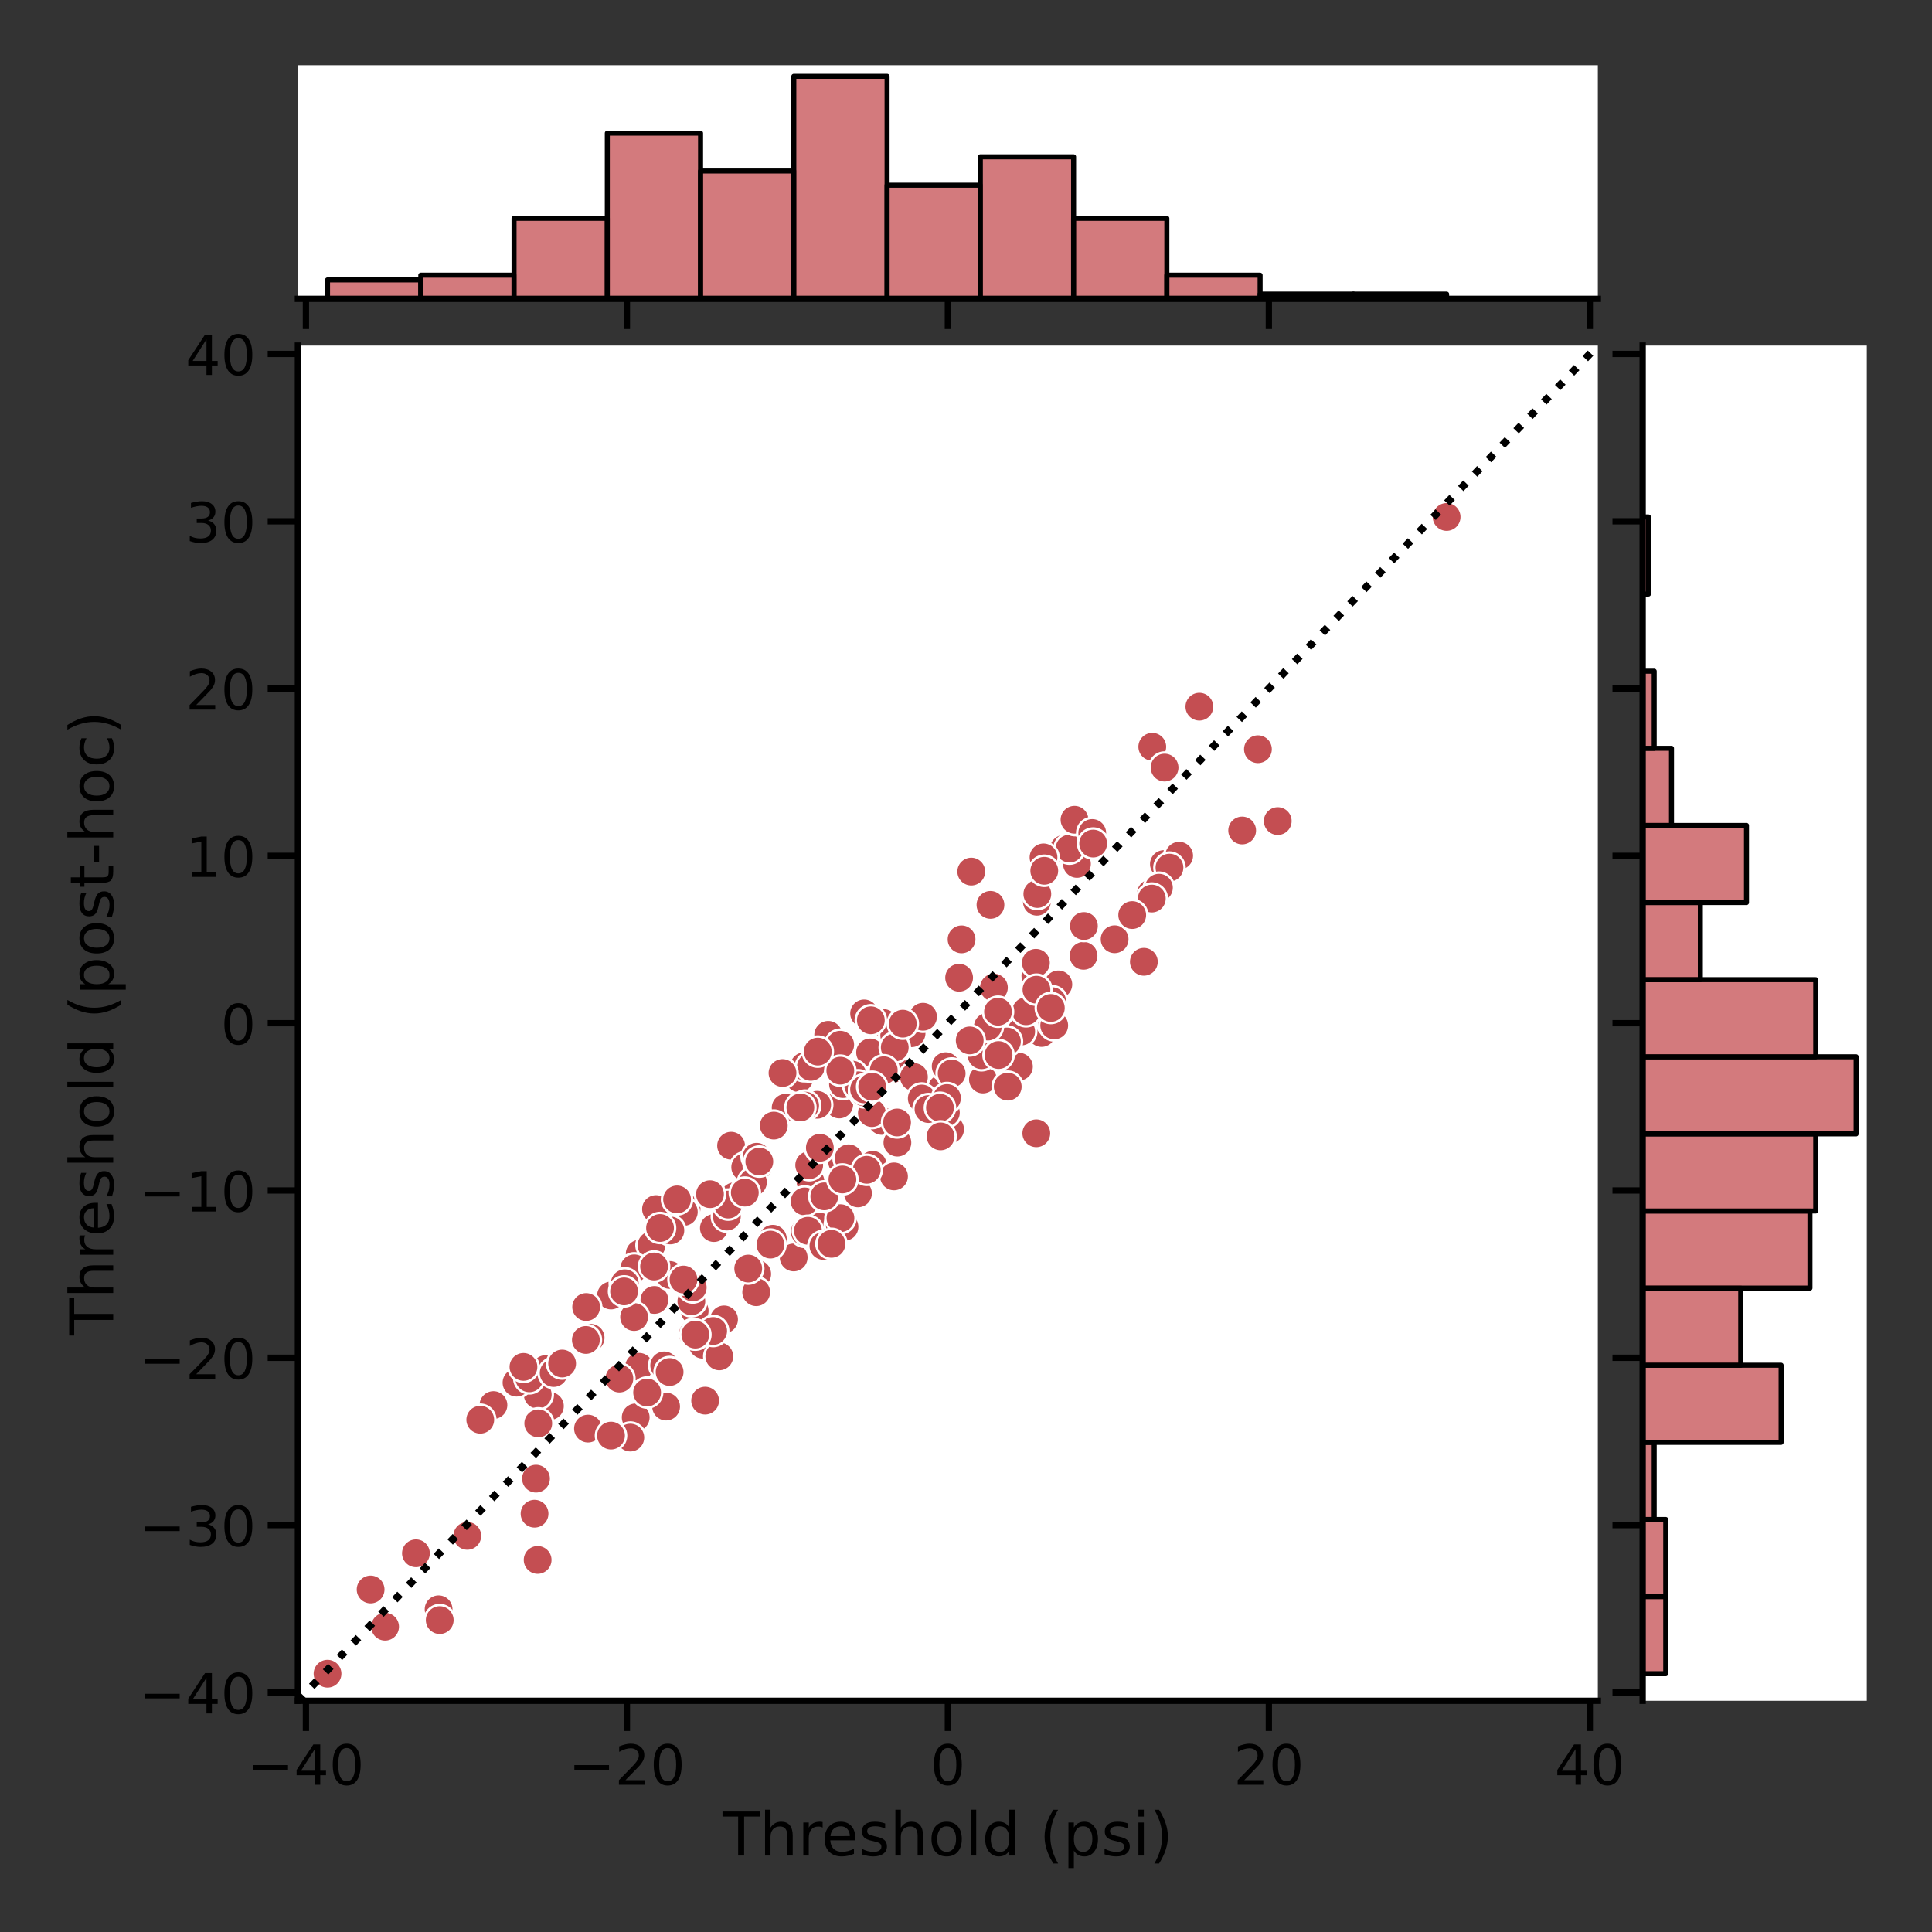 <?xml version="1.0" encoding="utf-8" standalone="no"?>
<!DOCTYPE svg PUBLIC "-//W3C//DTD SVG 1.1//EN"
  "http://www.w3.org/Graphics/SVG/1.1/DTD/svg11.dtd">
<!-- Created with matplotlib (https://matplotlib.org/) -->
<svg height="576pt" version="1.1" viewBox="0 0 576 576" width="576pt" xmlns="http://www.w3.org/2000/svg" xmlns:xlink="http://www.w3.org/1999/xlink">
 <rect x="0" y="0" width="576" height="576" fill="#333333" stroke="none"/>
 <defs>
  <style type="text/css">*{stroke-linecap:butt;stroke-linejoin:round;}</style>
 </defs>
 <g id="figure_1">
  <g id="patch_1">
   <path d="M 0 576 
L 576 576 
L 576 0 
L 0 0 
z
" style="fill:none;"/>
  </g>
  <g id="axes_1">
   <g id="patch_2">
    <path d="M 88.815 507.06 
L 476.375 507.06 
L 476.375 103.032 
L 88.815 103.032 
z
" style="fill:#ffffff;"/>
   </g>
   <g id="PathCollection_1">
    <defs>
     <path d="M 0 4.5 
C 1.193 4.5 2.338 4.026 3.182 3.182 
C 4.026 2.338 4.5 1.193 4.5 0 
C 4.5 -1.193 4.026 -2.338 3.182 -3.182 
C 2.338 -4.026 1.193 -4.5 0 -4.5 
C -1.193 -4.5 -2.338 -4.026 -3.182 -3.182 
C -4.026 -2.338 -4.5 -1.193 -4.5 0 
C -4.5 1.193 -4.026 2.338 -3.182 3.182 
C -2.338 4.026 -1.193 4.5 0 4.5 
z
" id="m4fded072e5" style="stroke:#ffffff;stroke-width:0.72;"/>
    </defs>
    <g clip-path="url(#pbcf26d6800)">
     <use style="fill:#c44e52;stroke:#ffffff;stroke-width:0.72;" x="317.192" xlink:href="#m4fded072e5" y="253.081"/>
     <use style="fill:#c44e52;stroke:#ffffff;stroke-width:0.72;" x="190.726" xlink:href="#m4fded072e5" y="373.756"/>
     <use style="fill:#c44e52;stroke:#ffffff;stroke-width:0.72;" x="293.05" xlink:href="#m4fded072e5" y="321.836"/>
     <use style="fill:#c44e52;stroke:#ffffff;stroke-width:0.72;" x="241.652" xlink:href="#m4fded072e5" y="352.312"/>
     <use style="fill:#c44e52;stroke:#ffffff;stroke-width:0.72;" x="321.078" xlink:href="#m4fded072e5" y="257.565"/>
     <use style="fill:#c44e52;stroke:#ffffff;stroke-width:0.72;" x="185.588" xlink:href="#m4fded072e5" y="411.066"/>
     <use style="fill:#c44e52;stroke:#ffffff;stroke-width:0.72;" x="250.209" xlink:href="#m4fded072e5" y="329.288"/>
     <use style="fill:#c44e52;stroke:#ffffff;stroke-width:0.72;" x="310.539" xlink:href="#m4fded072e5" y="307.969"/>
     <use style="fill:#c44e52;stroke:#ffffff;stroke-width:0.72;" x="195.579" xlink:href="#m4fded072e5" y="360.473"/>
     <use style="fill:#c44e52;stroke:#ffffff;stroke-width:0.72;" x="292.644" xlink:href="#m4fded072e5" y="314.598"/>
     <use style="fill:#c44e52;stroke:#ffffff;stroke-width:0.72;" x="344.356" xlink:href="#m4fded072e5" y="267.092"/>
     <use style="fill:#c44e52;stroke:#ffffff;stroke-width:0.72;" x="147.117" xlink:href="#m4fded072e5" y="418.907"/>
     <use style="fill:#c44e52;stroke:#ffffff;stroke-width:0.72;" x="163.95" xlink:href="#m4fded072e5" y="419.211"/>
     <use style="fill:#c44e52;stroke:#ffffff;stroke-width:0.72;" x="303.779" xlink:href="#m4fded072e5" y="318.015"/>
     <use style="fill:#c44e52;stroke:#ffffff;stroke-width:0.72;" x="308.682" xlink:href="#m4fded072e5" y="290.9"/>
     <use style="fill:#c44e52;stroke:#ffffff;stroke-width:0.72;" x="280.752" xlink:href="#m4fded072e5" y="324.559"/>
     <use style="fill:#c44e52;stroke:#ffffff;stroke-width:0.72;" x="209.524" xlink:href="#m4fded072e5" y="400.915"/>
     <use style="fill:#c44e52;stroke:#ffffff;stroke-width:0.72;" x="297.05" xlink:href="#m4fded072e5" y="310.628"/>
     <use style="fill:#c44e52;stroke:#ffffff;stroke-width:0.72;" x="130.765" xlink:href="#m4fded072e5" y="479.791"/>
     <use style="fill:#c44e52;stroke:#ffffff;stroke-width:0.72;" x="262.929" xlink:href="#m4fded072e5" y="334.186"/>
     <use style="fill:#c44e52;stroke:#ffffff;stroke-width:0.72;" x="190.523" xlink:href="#m4fded072e5" y="407.49"/>
     <use style="fill:#c44e52;stroke:#ffffff;stroke-width:0.72;" x="182.163" xlink:href="#m4fded072e5" y="386.236"/>
     <use style="fill:#c44e52;stroke:#ffffff;stroke-width:0.72;" x="263.381" xlink:href="#m4fded072e5" y="304.986"/>
     <use style="fill:#c44e52;stroke:#ffffff;stroke-width:0.72;" x="295.293" xlink:href="#m4fded072e5" y="269.776"/>
     <use style="fill:#c44e52;stroke:#ffffff;stroke-width:0.72;" x="266.604" xlink:href="#m4fded072e5" y="308.647"/>
     <use style="fill:#c44e52;stroke:#ffffff;stroke-width:0.72;" x="267.547" xlink:href="#m4fded072e5" y="340.665"/>
     <use style="fill:#c44e52;stroke:#ffffff;stroke-width:0.72;" x="230.412" xlink:href="#m4fded072e5" y="369.321"/>
     <use style="fill:#c44e52;stroke:#ffffff;stroke-width:0.72;" x="198.803" xlink:href="#m4fded072e5" y="379.896"/>
     <use style="fill:#c44e52;stroke:#ffffff;stroke-width:0.72;" x="357.578" xlink:href="#m4fded072e5" y="210.688"/>
     <use style="fill:#c44e52;stroke:#ffffff;stroke-width:0.72;" x="189.528" xlink:href="#m4fded072e5" y="422.578"/>
     <use style="fill:#c44e52;stroke:#ffffff;stroke-width:0.72;" x="244.521" xlink:href="#m4fded072e5" y="360.458"/>
     <use style="fill:#c44e52;stroke:#ffffff;stroke-width:0.72;" x="164.592" xlink:href="#m4fded072e5" y="409.894"/>
     <use style="fill:#c44e52;stroke:#ffffff;stroke-width:0.72;" x="243.821" xlink:href="#m4fded072e5" y="363.974"/>
     <use style="fill:#c44e52;stroke:#ffffff;stroke-width:0.72;" x="217.966" xlink:href="#m4fded072e5" y="341.573"/>
     <use style="fill:#c44e52;stroke:#ffffff;stroke-width:0.72;" x="114.811" xlink:href="#m4fded072e5" y="484.978"/>
     <use style="fill:#c44e52;stroke:#ffffff;stroke-width:0.72;" x="244.686" xlink:href="#m4fded072e5" y="316.498"/>
     <use style="fill:#c44e52;stroke:#ffffff;stroke-width:0.72;" x="198.024" xlink:href="#m4fded072e5" y="407.076"/>
     <use style="fill:#c44e52;stroke:#ffffff;stroke-width:0.72;" x="260.183" xlink:href="#m4fded072e5" y="347.284"/>
     <use style="fill:#c44e52;stroke:#ffffff;stroke-width:0.72;" x="299.511" xlink:href="#m4fded072e5" y="306.677"/>
     <use style="fill:#c44e52;stroke:#ffffff;stroke-width:0.72;" x="139.323" xlink:href="#m4fded072e5" y="457.898"/>
     <use style="fill:#c44e52;stroke:#ffffff;stroke-width:0.72;" x="195.107" xlink:href="#m4fded072e5" y="387.567"/>
     <use style="fill:#c44e52;stroke:#ffffff;stroke-width:0.72;" x="238.273" xlink:href="#m4fded072e5" y="321.462"/>
     <use style="fill:#c44e52;stroke:#ffffff;stroke-width:0.72;" x="162.681" xlink:href="#m4fded072e5" y="408.173"/>
     <use style="fill:#c44e52;stroke:#ffffff;stroke-width:0.72;" x="318.859" xlink:href="#m4fded072e5" y="252.996"/>
     <use style="fill:#c44e52;stroke:#ffffff;stroke-width:0.72;" x="251.33" xlink:href="#m4fded072e5" y="323.207"/>
     <use style="fill:#c44e52;stroke:#ffffff;stroke-width:0.72;" x="218.947" xlink:href="#m4fded072e5" y="356.662"/>
     <use style="fill:#c44e52;stroke:#ffffff;stroke-width:0.72;" x="313.575" xlink:href="#m4fded072e5" y="304.772"/>
     <use style="fill:#c44e52;stroke:#ffffff;stroke-width:0.72;" x="304.451" xlink:href="#m4fded072e5" y="307.53"/>
     <use style="fill:#c44e52;stroke:#ffffff;stroke-width:0.72;" x="332.308" xlink:href="#m4fded072e5" y="280.031"/>
     <use style="fill:#c44e52;stroke:#ffffff;stroke-width:0.72;" x="248.57" xlink:href="#m4fded072e5" y="369.421"/>
     <use style="fill:#c44e52;stroke:#ffffff;stroke-width:0.72;" x="198.591" xlink:href="#m4fded072e5" y="419.351"/>
     <use style="fill:#c44e52;stroke:#ffffff;stroke-width:0.72;" x="234.237" xlink:href="#m4fded072e5" y="330.255"/>
     <use style="fill:#c44e52;stroke:#ffffff;stroke-width:0.72;" x="159.372" xlink:href="#m4fded072e5" y="451.289"/>
     <use style="fill:#c44e52;stroke:#ffffff;stroke-width:0.72;" x="203.623" xlink:href="#m4fded072e5" y="359.191"/>
     <use style="fill:#c44e52;stroke:#ffffff;stroke-width:0.72;" x="204.704" xlink:href="#m4fded072e5" y="360.318"/>
     <use style="fill:#c44e52;stroke:#ffffff;stroke-width:0.72;" x="266.559" xlink:href="#m4fded072e5" y="318.563"/>
     <use style="fill:#c44e52;stroke:#ffffff;stroke-width:0.72;" x="187.924" xlink:href="#m4fded072e5" y="428.599"/>
     <use style="fill:#c44e52;stroke:#ffffff;stroke-width:0.72;" x="251.085" xlink:href="#m4fded072e5" y="346.397"/>
     <use style="fill:#c44e52;stroke:#ffffff;stroke-width:0.72;" x="194.25" xlink:href="#m4fded072e5" y="371.252"/>
     <use style="fill:#c44e52;stroke:#ffffff;stroke-width:0.72;" x="243.633" xlink:href="#m4fded072e5" y="329.377"/>
     <use style="fill:#c44e52;stroke:#ffffff;stroke-width:0.72;" x="314.3" xlink:href="#m4fded072e5" y="305.709"/>
     <use style="fill:#c44e52;stroke:#ffffff;stroke-width:0.72;" x="253.008" xlink:href="#m4fded072e5" y="345.329"/>
     <use style="fill:#c44e52;stroke:#ffffff;stroke-width:0.72;" x="189.1" xlink:href="#m4fded072e5" y="378.14"/>
     <use style="fill:#c44e52;stroke:#ffffff;stroke-width:0.72;" x="343.162" xlink:href="#m4fded072e5" y="266.324"/>
     <use style="fill:#c44e52;stroke:#ffffff;stroke-width:0.72;" x="131.099" xlink:href="#m4fded072e5" y="483.013"/>
     <use style="fill:#c44e52;stroke:#ffffff;stroke-width:0.72;" x="159.8" xlink:href="#m4fded072e5" y="440.839"/>
     <use style="fill:#c44e52;stroke:#ffffff;stroke-width:0.72;" x="240.044" xlink:href="#m4fded072e5" y="329.622"/>
     <use style="fill:#c44e52;stroke:#ffffff;stroke-width:0.72;" x="214.455" xlink:href="#m4fded072e5" y="404.387"/>
     <use style="fill:#c44e52;stroke:#ffffff;stroke-width:0.72;" x="244.36" xlink:href="#m4fded072e5" y="365.72"/>
     <use style="fill:#c44e52;stroke:#ffffff;stroke-width:0.72;" x="255.798" xlink:href="#m4fded072e5" y="355.794"/>
     <use style="fill:#c44e52;stroke:#ffffff;stroke-width:0.72;" x="207.118" xlink:href="#m4fded072e5" y="390.81"/>
     <use style="fill:#c44e52;stroke:#ffffff;stroke-width:0.72;" x="300.203" xlink:href="#m4fded072e5" y="310.503"/>
     <use style="fill:#c44e52;stroke:#ffffff;stroke-width:0.72;" x="343.536" xlink:href="#m4fded072e5" y="222.639"/>
     <use style="fill:#c44e52;stroke:#ffffff;stroke-width:0.72;" x="212.836" xlink:href="#m4fded072e5" y="366.139"/>
     <use style="fill:#c44e52;stroke:#ffffff;stroke-width:0.72;" x="259.408" xlink:href="#m4fded072e5" y="313.77"/>
     <use style="fill:#c44e52;stroke:#ffffff;stroke-width:0.72;" x="216.707" xlink:href="#m4fded072e5" y="362.707"/>
     <use style="fill:#c44e52;stroke:#ffffff;stroke-width:0.72;" x="271.774" xlink:href="#m4fded072e5" y="308.039"/>
     <use style="fill:#c44e52;stroke:#ffffff;stroke-width:0.72;" x="215.869" xlink:href="#m4fded072e5" y="393.364"/>
     <use style="fill:#c44e52;stroke:#ffffff;stroke-width:0.72;" x="254.145" xlink:href="#m4fded072e5" y="320.389"/>
     <use style="fill:#c44e52;stroke:#ffffff;stroke-width:0.72;" x="286.677" xlink:href="#m4fded072e5" y="280.061"/>
     <use style="fill:#c44e52;stroke:#ffffff;stroke-width:0.72;" x="294.522" xlink:href="#m4fded072e5" y="306.054"/>
     <use style="fill:#c44e52;stroke:#ffffff;stroke-width:0.72;" x="308.842" xlink:href="#m4fded072e5" y="287.054"/>
     <use style="fill:#c44e52;stroke:#ffffff;stroke-width:0.72;" x="222.176" xlink:href="#m4fded072e5" y="347.993"/>
     <use style="fill:#c44e52;stroke:#ffffff;stroke-width:0.72;" x="225.574" xlink:href="#m4fded072e5" y="344.875"/>
     <use style="fill:#c44e52;stroke:#ffffff;stroke-width:0.72;" x="311.111" xlink:href="#m4fded072e5" y="255.615"/>
     <use style="fill:#c44e52;stroke:#ffffff;stroke-width:0.72;" x="296.32" xlink:href="#m4fded072e5" y="294.432"/>
     <use style="fill:#c44e52;stroke:#ffffff;stroke-width:0.72;" x="275.189" xlink:href="#m4fded072e5" y="303.131"/>
     <use style="fill:#c44e52;stroke:#ffffff;stroke-width:0.72;" x="308.959" xlink:href="#m4fded072e5" y="337.877"/>
     <use style="fill:#c44e52;stroke:#ffffff;stroke-width:0.72;" x="239.755" xlink:href="#m4fded072e5" y="317.885"/>
     <use style="fill:#c44e52;stroke:#ffffff;stroke-width:0.72;" x="124.005" xlink:href="#m4fded072e5" y="463.091"/>
     <use style="fill:#c44e52;stroke:#ffffff;stroke-width:0.72;" x="266.762" xlink:href="#m4fded072e5" y="312.289"/>
     <use style="fill:#c44e52;stroke:#ffffff;stroke-width:0.72;" x="236.63" xlink:href="#m4fded072e5" y="374.893"/>
     <use style="fill:#c44e52;stroke:#ffffff;stroke-width:0.72;" x="289.108" xlink:href="#m4fded072e5" y="310.184"/>
     <use style="fill:#c44e52;stroke:#ffffff;stroke-width:0.72;" x="97.649" xlink:href="#m4fded072e5" y="498.989"/>
     <use style="fill:#c44e52;stroke:#ffffff;stroke-width:0.72;" x="225.757" xlink:href="#m4fded072e5" y="379.831"/>
     <use style="fill:#c44e52;stroke:#ffffff;stroke-width:0.72;" x="217.093" xlink:href="#m4fded072e5" y="359.131"/>
     <use style="fill:#c44e52;stroke:#ffffff;stroke-width:0.72;" x="226.224" xlink:href="#m4fded072e5" y="347.529"/>
     <use style="fill:#c44e52;stroke:#ffffff;stroke-width:0.72;" x="160.322" xlink:href="#m4fded072e5" y="415.8"/>
     <use style="fill:#c44e52;stroke:#ffffff;stroke-width:0.72;" x="315.528" xlink:href="#m4fded072e5" y="293.484"/>
     <use style="fill:#c44e52;stroke:#ffffff;stroke-width:0.72;" x="143.185" xlink:href="#m4fded072e5" y="423.277"/>
     <use style="fill:#c44e52;stroke:#ffffff;stroke-width:0.72;" x="241.747" xlink:href="#m4fded072e5" y="318.065"/>
     <use style="fill:#c44e52;stroke:#ffffff;stroke-width:0.72;" x="210.226" xlink:href="#m4fded072e5" y="417.585"/>
     <use style="fill:#c44e52;stroke:#ffffff;stroke-width:0.72;" x="320.632" xlink:href="#m4fded072e5" y="244.517"/>
     <use style="fill:#c44e52;stroke:#ffffff;stroke-width:0.72;" x="246.922" xlink:href="#m4fded072e5" y="308.518"/>
     <use style="fill:#c44e52;stroke:#ffffff;stroke-width:0.72;" x="212.621" xlink:href="#m4fded072e5" y="396.82"/>
     <use style="fill:#c44e52;stroke:#ffffff;stroke-width:0.72;" x="222.354" xlink:href="#m4fded072e5" y="355.34"/>
     <use style="fill:#c44e52;stroke:#ffffff;stroke-width:0.72;" x="266.539" xlink:href="#m4fded072e5" y="350.726"/>
     <use style="fill:#c44e52;stroke:#ffffff;stroke-width:0.72;" x="239.934" xlink:href="#m4fded072e5" y="367.261"/>
     <use style="fill:#c44e52;stroke:#ffffff;stroke-width:0.72;" x="309.133" xlink:href="#m4fded072e5" y="268.838"/>
     <use style="fill:#c44e52;stroke:#ffffff;stroke-width:0.72;" x="272.48" xlink:href="#m4fded072e5" y="321.097"/>
     <use style="fill:#c44e52;stroke:#ffffff;stroke-width:0.72;" x="281.947" xlink:href="#m4fded072e5" y="317.87"/>
     <use style="fill:#c44e52;stroke:#ffffff;stroke-width:0.72;" x="250.497" xlink:href="#m4fded072e5" y="311.471"/>
     <use style="fill:#c44e52;stroke:#ffffff;stroke-width:0.72;" x="283.727" xlink:href="#m4fded072e5" y="320.04"/>
     <use style="fill:#c44e52;stroke:#ffffff;stroke-width:0.72;" x="239.904" xlink:href="#m4fded072e5" y="358.188"/>
     <use style="fill:#c44e52;stroke:#ffffff;stroke-width:0.72;" x="250.364" xlink:href="#m4fded072e5" y="365.186"/>
     <use style="fill:#c44e52;stroke:#ffffff;stroke-width:0.72;" x="347.002" xlink:href="#m4fded072e5" y="257.61"/>
     <use style="fill:#c44e52;stroke:#ffffff;stroke-width:0.72;" x="341.028" xlink:href="#m4fded072e5" y="286.745"/>
     <use style="fill:#c44e52;stroke:#ffffff;stroke-width:0.72;" x="320.348" xlink:href="#m4fded072e5" y="244.397"/>
     <use style="fill:#c44e52;stroke:#ffffff;stroke-width:0.72;" x="199.639" xlink:href="#m4fded072e5" y="409.056"/>
     <use style="fill:#c44e52;stroke:#ffffff;stroke-width:0.72;" x="153.992" xlink:href="#m4fded072e5" y="412.223"/>
     <use style="fill:#c44e52;stroke:#ffffff;stroke-width:0.72;" x="203.874" xlink:href="#m4fded072e5" y="361.321"/>
     <use style="fill:#c44e52;stroke:#ffffff;stroke-width:0.72;" x="305.907" xlink:href="#m4fded072e5" y="301.49"/>
     <use style="fill:#c44e52;stroke:#ffffff;stroke-width:0.72;" x="323.043" xlink:href="#m4fded072e5" y="284.959"/>
     <use style="fill:#c44e52;stroke:#ffffff;stroke-width:0.72;" x="224.487" xlink:href="#m4fded072e5" y="352.467"/>
     <use style="fill:#c44e52;stroke:#ffffff;stroke-width:0.72;" x="230.698" xlink:href="#m4fded072e5" y="335.573"/>
     <use style="fill:#c44e52;stroke:#ffffff;stroke-width:0.72;" x="206.56" xlink:href="#m4fded072e5" y="397.763"/>
     <use style="fill:#c44e52;stroke:#ffffff;stroke-width:0.72;" x="157.809" xlink:href="#m4fded072e5" y="410.931"/>
     <use style="fill:#c44e52;stroke:#ffffff;stroke-width:0.72;" x="313.675" xlink:href="#m4fded072e5" y="298.487"/>
     <use style="fill:#c44e52;stroke:#ffffff;stroke-width:0.72;" x="258.414" xlink:href="#m4fded072e5" y="348.761"/>
     <use style="fill:#c44e52;stroke:#ffffff;stroke-width:0.72;" x="274.816" xlink:href="#m4fded072e5" y="327.497"/>
     <use style="fill:#c44e52;stroke:#ffffff;stroke-width:0.72;" x="255.854" xlink:href="#m4fded072e5" y="323.556"/>
     <use style="fill:#c44e52;stroke:#ffffff;stroke-width:0.72;" x="297.708" xlink:href="#m4fded072e5" y="314.548"/>
     <use style="fill:#c44e52;stroke:#ffffff;stroke-width:0.72;" x="233.297" xlink:href="#m4fded072e5" y="319.9"/>
     <use style="fill:#c44e52;stroke:#ffffff;stroke-width:0.72;" x="380.941" xlink:href="#m4fded072e5" y="244.791"/>
     <use style="fill:#c44e52;stroke:#ffffff;stroke-width:0.72;" x="309.265" xlink:href="#m4fded072e5" y="266.534"/>
     <use style="fill:#c44e52;stroke:#ffffff;stroke-width:0.72;" x="351.551" xlink:href="#m4fded072e5" y="255.121"/>
     <use style="fill:#c44e52;stroke:#ffffff;stroke-width:0.72;" x="347.203" xlink:href="#m4fded072e5" y="228.844"/>
     <use style="fill:#c44e52;stroke:#ffffff;stroke-width:0.72;" x="283.256" xlink:href="#m4fded072e5" y="336.68"/>
     <use style="fill:#c44e52;stroke:#ffffff;stroke-width:0.72;" x="192.929" xlink:href="#m4fded072e5" y="415.166"/>
     <use style="fill:#c44e52;stroke:#ffffff;stroke-width:0.72;" x="206.125" xlink:href="#m4fded072e5" y="387.967"/>
     <use style="fill:#c44e52;stroke:#ffffff;stroke-width:0.72;" x="251.771" xlink:href="#m4fded072e5" y="365.77"/>
     <use style="fill:#c44e52;stroke:#ffffff;stroke-width:0.72;" x="300.443" xlink:href="#m4fded072e5" y="323.965"/>
     <use style="fill:#c44e52;stroke:#ffffff;stroke-width:0.72;" x="160.292" xlink:href="#m4fded072e5" y="465.071"/>
     <use style="fill:#c44e52;stroke:#ffffff;stroke-width:0.72;" x="259.939" xlink:href="#m4fded072e5" y="331.847"/>
     <use style="fill:#c44e52;stroke:#ffffff;stroke-width:0.72;" x="207.316" xlink:href="#m4fded072e5" y="397.898"/>
     <use style="fill:#c44e52;stroke:#ffffff;stroke-width:0.72;" x="309.005" xlink:href="#m4fded072e5" y="295.065"/>
     <use style="fill:#c44e52;stroke:#ffffff;stroke-width:0.72;" x="250.575" xlink:href="#m4fded072e5" y="363.181"/>
     <use style="fill:#c44e52;stroke:#ffffff;stroke-width:0.72;" x="325.64" xlink:href="#m4fded072e5" y="248.347"/>
     <use style="fill:#c44e52;stroke:#ffffff;stroke-width:0.72;" x="225.453" xlink:href="#m4fded072e5" y="385.248"/>
     <use style="fill:#c44e52;stroke:#ffffff;stroke-width:0.72;" x="282.002" xlink:href="#m4fded072e5" y="331.712"/>
     <use style="fill:#c44e52;stroke:#ffffff;stroke-width:0.72;" x="250.527" xlink:href="#m4fded072e5" y="319.197"/>
     <use style="fill:#c44e52;stroke:#ffffff;stroke-width:0.72;" x="186.266" xlink:href="#m4fded072e5" y="382.599"/>
     <use style="fill:#c44e52;stroke:#ffffff;stroke-width:0.72;" x="201.86" xlink:href="#m4fded072e5" y="357.59"/>
     <use style="fill:#c44e52;stroke:#ffffff;stroke-width:0.72;" x="222.061" xlink:href="#m4fded072e5" y="355.564"/>
     <use style="fill:#c44e52;stroke:#ffffff;stroke-width:0.72;" x="175.301" xlink:href="#m4fded072e5" y="425.925"/>
     <use style="fill:#c44e52;stroke:#ffffff;stroke-width:0.72;" x="282.331" xlink:href="#m4fded072e5" y="327.357"/>
     <use style="fill:#c44e52;stroke:#ffffff;stroke-width:0.72;" x="431.29" xlink:href="#m4fded072e5" y="154.124"/>
     <use style="fill:#c44e52;stroke:#ffffff;stroke-width:0.72;" x="257.611" xlink:href="#m4fded072e5" y="325.666"/>
     <use style="fill:#c44e52;stroke:#ffffff;stroke-width:0.72;" x="238.622" xlink:href="#m4fded072e5" y="330.176"/>
     <use style="fill:#c44e52;stroke:#ffffff;stroke-width:0.72;" x="245.761" xlink:href="#m4fded072e5" y="356.672"/>
     <use style="fill:#c44e52;stroke:#ffffff;stroke-width:0.72;" x="165.07" xlink:href="#m4fded072e5" y="409.355"/>
     <use style="fill:#c44e52;stroke:#ffffff;stroke-width:0.72;" x="184.502" xlink:href="#m4fded072e5" y="410.981"/>
     <use style="fill:#c44e52;stroke:#ffffff;stroke-width:0.72;" x="370.333" xlink:href="#m4fded072e5" y="247.599"/>
     <use style="fill:#c44e52;stroke:#ffffff;stroke-width:0.72;" x="199.668" xlink:href="#m4fded072e5" y="380.11"/>
     <use style="fill:#c44e52;stroke:#ffffff;stroke-width:0.72;" x="348.662" xlink:href="#m4fded072e5" y="258.668"/>
     <use style="fill:#c44e52;stroke:#ffffff;stroke-width:0.72;" x="206.53" xlink:href="#m4fded072e5" y="383.846"/>
     <use style="fill:#c44e52;stroke:#ffffff;stroke-width:0.72;" x="267.452" xlink:href="#m4fded072e5" y="334.65"/>
     <use style="fill:#c44e52;stroke:#ffffff;stroke-width:0.72;" x="189.053" xlink:href="#m4fded072e5" y="392.65"/>
     <use style="fill:#c44e52;stroke:#ffffff;stroke-width:0.72;" x="203.779" xlink:href="#m4fded072e5" y="381.482"/>
     <use style="fill:#c44e52;stroke:#ffffff;stroke-width:0.72;" x="276.82" xlink:href="#m4fded072e5" y="330.649"/>
     <use style="fill:#c44e52;stroke:#ffffff;stroke-width:0.72;" x="174.755" xlink:href="#m4fded072e5" y="389.672"/>
     <use style="fill:#c44e52;stroke:#ffffff;stroke-width:0.72;" x="240.879" xlink:href="#m4fded072e5" y="366.942"/>
     <use style="fill:#c44e52;stroke:#ffffff;stroke-width:0.72;" x="263.487" xlink:href="#m4fded072e5" y="319.072"/>
     <use style="fill:#c44e52;stroke:#ffffff;stroke-width:0.72;" x="243.814" xlink:href="#m4fded072e5" y="313.521"/>
     <use style="fill:#c44e52;stroke:#ffffff;stroke-width:0.72;" x="110.495" xlink:href="#m4fded072e5" y="473.885"/>
     <use style="fill:#c44e52;stroke:#ffffff;stroke-width:0.72;" x="167.591" xlink:href="#m4fded072e5" y="406.522"/>
     <use style="fill:#c44e52;stroke:#ffffff;stroke-width:0.72;" x="245.492" xlink:href="#m4fded072e5" y="371.456"/>
     <use style="fill:#c44e52;stroke:#ffffff;stroke-width:0.72;" x="156.061" xlink:href="#m4fded072e5" y="407.524"/>
     <use style="fill:#c44e52;stroke:#ffffff;stroke-width:0.72;" x="160.474" xlink:href="#m4fded072e5" y="424.364"/>
     <use style="fill:#c44e52;stroke:#ffffff;stroke-width:0.72;" x="289.569" xlink:href="#m4fded072e5" y="259.85"/>
     <use style="fill:#c44e52;stroke:#ffffff;stroke-width:0.72;" x="241.252" xlink:href="#m4fded072e5" y="347.384"/>
     <use style="fill:#c44e52;stroke:#ffffff;stroke-width:0.72;" x="257.611" xlink:href="#m4fded072e5" y="324.769"/>
     <use style="fill:#c44e52;stroke:#ffffff;stroke-width:0.72;" x="345.518" xlink:href="#m4fded072e5" y="264.658"/>
     <use style="fill:#c44e52;stroke:#ffffff;stroke-width:0.72;" x="186.061" xlink:href="#m4fded072e5" y="385.014"/>
     <use style="fill:#c44e52;stroke:#ffffff;stroke-width:0.72;" x="313.292" xlink:href="#m4fded072e5" y="300.512"/>
     <use style="fill:#c44e52;stroke:#ffffff;stroke-width:0.72;" x="325.912" xlink:href="#m4fded072e5" y="251.5"/>
     <use style="fill:#c44e52;stroke:#ffffff;stroke-width:0.72;" x="257.625" xlink:href="#m4fded072e5" y="302.133"/>
     <use style="fill:#c44e52;stroke:#ffffff;stroke-width:0.72;" x="223.072" xlink:href="#m4fded072e5" y="378.205"/>
     <use style="fill:#c44e52;stroke:#ffffff;stroke-width:0.72;" x="229.698" xlink:href="#m4fded072e5" y="371.057"/>
     <use style="fill:#c44e52;stroke:#ffffff;stroke-width:0.72;" x="375.034" xlink:href="#m4fded072e5" y="223.372"/>
     <use style="fill:#c44e52;stroke:#ffffff;stroke-width:0.72;" x="259.63" xlink:href="#m4fded072e5" y="304.178"/>
     <use style="fill:#c44e52;stroke:#ffffff;stroke-width:0.72;" x="260.033" xlink:href="#m4fded072e5" y="323.99"/>
     <use style="fill:#c44e52;stroke:#ffffff;stroke-width:0.72;" x="311.335" xlink:href="#m4fded072e5" y="259.615"/>
     <use style="fill:#c44e52;stroke:#ffffff;stroke-width:0.72;" x="199.861" xlink:href="#m4fded072e5" y="366.842"/>
     <use style="fill:#c44e52;stroke:#ffffff;stroke-width:0.72;" x="176.087" xlink:href="#m4fded072e5" y="398.85"/>
     <use style="fill:#c44e52;stroke:#ffffff;stroke-width:0.72;" x="247.896" xlink:href="#m4fded072e5" y="370.838"/>
     <use style="fill:#c44e52;stroke:#ffffff;stroke-width:0.72;" x="343.399" xlink:href="#m4fded072e5" y="267.895"/>
     <use style="fill:#c44e52;stroke:#ffffff;stroke-width:0.72;" x="244.432" xlink:href="#m4fded072e5" y="342.187"/>
     <use style="fill:#c44e52;stroke:#ffffff;stroke-width:0.72;" x="174.668" xlink:href="#m4fded072e5" y="399.494"/>
     <use style="fill:#c44e52;stroke:#ffffff;stroke-width:0.72;" x="211.671" xlink:href="#m4fded072e5" y="356.028"/>
     <use style="fill:#c44e52;stroke:#ffffff;stroke-width:0.72;" x="196.781" xlink:href="#m4fded072e5" y="366.109"/>
     <use style="fill:#c44e52;stroke:#ffffff;stroke-width:0.72;" x="280.232" xlink:href="#m4fded072e5" y="330.265"/>
     <use style="fill:#c44e52;stroke:#ffffff;stroke-width:0.72;" x="182.165" xlink:href="#m4fded072e5" y="428.01"/>
     <use style="fill:#c44e52;stroke:#ffffff;stroke-width:0.72;" x="251.155" xlink:href="#m4fded072e5" y="351.639"/>
     <use style="fill:#c44e52;stroke:#ffffff;stroke-width:0.72;" x="226.382" xlink:href="#m4fded072e5" y="346.307"/>
     <use style="fill:#c44e52;stroke:#ffffff;stroke-width:0.72;" x="323.153" xlink:href="#m4fded072e5" y="276.081"/>
     <use style="fill:#c44e52;stroke:#ffffff;stroke-width:0.72;" x="280.424" xlink:href="#m4fded072e5" y="338.8"/>
     <use style="fill:#c44e52;stroke:#ffffff;stroke-width:0.72;" x="269.156" xlink:href="#m4fded072e5" y="305.191"/>
     <use style="fill:#c44e52;stroke:#ffffff;stroke-width:0.72;" x="337.554" xlink:href="#m4fded072e5" y="272.814"/>
     <use style="fill:#c44e52;stroke:#ffffff;stroke-width:0.72;" x="285.95" xlink:href="#m4fded072e5" y="291.494"/>
     <use style="fill:#c44e52;stroke:#ffffff;stroke-width:0.72;" x="297.547" xlink:href="#m4fded072e5" y="301.624"/>
     <use style="fill:#c44e52;stroke:#ffffff;stroke-width:0.72;" x="195.006" xlink:href="#m4fded072e5" y="377.591"/>
     <use style="fill:#c44e52;stroke:#ffffff;stroke-width:0.72;" x="184.662" xlink:href="#m4fded072e5" y="411.006"/>
    </g>
   </g>
   <g id="matplotlib.axis_1">
    <g id="xtick_1">
     <g id="line2d_1">
      <defs>
       <path d="M 0 0 
L 0 9 
" id="m31fb5bac54" style="stroke:#000000;stroke-width:1.875;"/>
      </defs>
      <g>
       <use style="stroke:#000000;stroke-width:1.875;" x="91.207" xlink:href="#m31fb5bac54" y="507.06"/>
      </g>
     </g>
     <g id="text_1">
      <!-- −40 -->
      <g transform="translate(73.796 532.097)scale(0.165 -0.165)">
       <defs>
        <path d="M 10.594 35.5 
L 73.188 35.5 
L 73.188 27.203 
L 10.594 27.203 
z
" id="DejaVuSans-8722"/>
        <path d="M 37.797 64.312 
L 12.891 25.391 
L 37.797 25.391 
z
M 35.203 72.906 
L 47.609 72.906 
L 47.609 25.391 
L 58.016 25.391 
L 58.016 17.188 
L 47.609 17.188 
L 47.609 0 
L 37.797 0 
L 37.797 17.188 
L 4.891 17.188 
L 4.891 26.703 
z
" id="DejaVuSans-52"/>
        <path d="M 31.781 66.406 
Q 24.172 66.406 20.328 58.906 
Q 16.5 51.422 16.5 36.375 
Q 16.5 21.391 20.328 13.891 
Q 24.172 6.391 31.781 6.391 
Q 39.453 6.391 43.281 13.891 
Q 47.125 21.391 47.125 36.375 
Q 47.125 51.422 43.281 58.906 
Q 39.453 66.406 31.781 66.406 
z
M 31.781 74.219 
Q 44.047 74.219 50.516 64.516 
Q 56.984 54.828 56.984 36.375 
Q 56.984 17.969 50.516 8.266 
Q 44.047 -1.422 31.781 -1.422 
Q 19.531 -1.422 13.062 8.266 
Q 6.594 17.969 6.594 36.375 
Q 6.594 54.828 13.062 64.516 
Q 19.531 74.219 31.781 74.219 
z
" id="DejaVuSans-48"/>
       </defs>
       <use xlink:href="#DejaVuSans-8722"/>
       <use x="83.789" xlink:href="#DejaVuSans-52"/>
       <use x="147.412" xlink:href="#DejaVuSans-48"/>
      </g>
     </g>
    </g>
    <g id="xtick_2">
     <g id="line2d_2">
      <g>
       <use style="stroke:#000000;stroke-width:1.875;" x="186.901" xlink:href="#m31fb5bac54" y="507.06"/>
      </g>
     </g>
     <g id="text_2">
      <!-- −20 -->
      <g transform="translate(169.49 532.097)scale(0.165 -0.165)">
       <defs>
        <path d="M 19.188 8.297 
L 53.609 8.297 
L 53.609 0 
L 7.328 0 
L 7.328 8.297 
Q 12.938 14.109 22.625 23.891 
Q 32.328 33.688 34.812 36.531 
Q 39.547 41.844 41.422 45.531 
Q 43.312 49.219 43.312 52.781 
Q 43.312 58.594 39.234 62.25 
Q 35.156 65.922 28.609 65.922 
Q 23.969 65.922 18.812 64.312 
Q 13.672 62.703 7.812 59.422 
L 7.812 69.391 
Q 13.766 71.781 18.938 73 
Q 24.125 74.219 28.422 74.219 
Q 39.75 74.219 46.484 68.547 
Q 53.219 62.891 53.219 53.422 
Q 53.219 48.922 51.531 44.891 
Q 49.859 40.875 45.406 35.406 
Q 44.188 33.984 37.641 27.219 
Q 31.109 20.453 19.188 8.297 
z
" id="DejaVuSans-50"/>
       </defs>
       <use xlink:href="#DejaVuSans-8722"/>
       <use x="83.789" xlink:href="#DejaVuSans-50"/>
       <use x="147.412" xlink:href="#DejaVuSans-48"/>
      </g>
     </g>
    </g>
    <g id="xtick_3">
     <g id="line2d_3">
      <g>
       <use style="stroke:#000000;stroke-width:1.875;" x="282.595" xlink:href="#m31fb5bac54" y="507.06"/>
      </g>
     </g>
     <g id="text_3">
      <!-- 0 -->
      <g transform="translate(277.346 532.097)scale(0.165 -0.165)">
       <use xlink:href="#DejaVuSans-48"/>
      </g>
     </g>
    </g>
    <g id="xtick_4">
     <g id="line2d_4">
      <g>
       <use style="stroke:#000000;stroke-width:1.875;" x="378.289" xlink:href="#m31fb5bac54" y="507.06"/>
      </g>
     </g>
     <g id="text_4">
      <!-- 20 -->
      <g transform="translate(367.791 532.097)scale(0.165 -0.165)">
       <use xlink:href="#DejaVuSans-50"/>
       <use x="63.623" xlink:href="#DejaVuSans-48"/>
      </g>
     </g>
    </g>
    <g id="xtick_5">
     <g id="line2d_5">
      <g>
       <use style="stroke:#000000;stroke-width:1.875;" x="473.983" xlink:href="#m31fb5bac54" y="507.06"/>
      </g>
     </g>
     <g id="text_5">
      <!-- 40 -->
      <g transform="translate(463.485 532.097)scale(0.165 -0.165)">
       <use xlink:href="#DejaVuSans-52"/>
       <use x="63.623" xlink:href="#DejaVuSans-48"/>
      </g>
     </g>
    </g>
    <g id="text_6">
     <!-- Threshold (psi) -->
     <g transform="translate(215.461 553.206)scale(0.18 -0.18)">
      <defs>
       <path d="M -0.297 72.906 
L 61.375 72.906 
L 61.375 64.594 
L 35.5 64.594 
L 35.5 0 
L 25.594 0 
L 25.594 64.594 
L -0.297 64.594 
z
" id="DejaVuSans-84"/>
       <path d="M 54.891 33.016 
L 54.891 0 
L 45.906 0 
L 45.906 32.719 
Q 45.906 40.484 42.875 44.328 
Q 39.844 48.188 33.797 48.188 
Q 26.516 48.188 22.312 43.547 
Q 18.109 38.922 18.109 30.906 
L 18.109 0 
L 9.078 0 
L 9.078 75.984 
L 18.109 75.984 
L 18.109 46.188 
Q 21.344 51.125 25.703 53.562 
Q 30.078 56 35.797 56 
Q 45.219 56 50.047 50.172 
Q 54.891 44.344 54.891 33.016 
z
" id="DejaVuSans-104"/>
       <path d="M 41.109 46.297 
Q 39.594 47.172 37.812 47.578 
Q 36.031 48 33.891 48 
Q 26.266 48 22.188 43.047 
Q 18.109 38.094 18.109 28.812 
L 18.109 0 
L 9.078 0 
L 9.078 54.688 
L 18.109 54.688 
L 18.109 46.188 
Q 20.953 51.172 25.484 53.578 
Q 30.031 56 36.531 56 
Q 37.453 56 38.578 55.875 
Q 39.703 55.766 41.062 55.516 
z
" id="DejaVuSans-114"/>
       <path d="M 56.203 29.594 
L 56.203 25.203 
L 14.891 25.203 
Q 15.484 15.922 20.484 11.062 
Q 25.484 6.203 34.422 6.203 
Q 39.594 6.203 44.453 7.469 
Q 49.312 8.734 54.109 11.281 
L 54.109 2.781 
Q 49.266 0.734 44.188 -0.344 
Q 39.109 -1.422 33.891 -1.422 
Q 20.797 -1.422 13.156 6.188 
Q 5.516 13.812 5.516 26.812 
Q 5.516 40.234 12.766 48.109 
Q 20.016 56 32.328 56 
Q 43.359 56 49.781 48.891 
Q 56.203 41.797 56.203 29.594 
z
M 47.219 32.234 
Q 47.125 39.594 43.094 43.984 
Q 39.062 48.391 32.422 48.391 
Q 24.906 48.391 20.391 44.141 
Q 15.875 39.891 15.188 32.172 
z
" id="DejaVuSans-101"/>
       <path d="M 44.281 53.078 
L 44.281 44.578 
Q 40.484 46.531 36.375 47.5 
Q 32.281 48.484 27.875 48.484 
Q 21.188 48.484 17.844 46.438 
Q 14.5 44.391 14.5 40.281 
Q 14.5 37.156 16.891 35.375 
Q 19.281 33.594 26.516 31.984 
L 29.594 31.297 
Q 39.156 29.25 43.188 25.516 
Q 47.219 21.781 47.219 15.094 
Q 47.219 7.469 41.188 3.016 
Q 35.156 -1.422 24.609 -1.422 
Q 20.219 -1.422 15.453 -0.562 
Q 10.688 0.297 5.422 2 
L 5.422 11.281 
Q 10.406 8.688 15.234 7.391 
Q 20.062 6.109 24.812 6.109 
Q 31.156 6.109 34.562 8.281 
Q 37.984 10.453 37.984 14.406 
Q 37.984 18.062 35.516 20.016 
Q 33.062 21.969 24.703 23.781 
L 21.578 24.516 
Q 13.234 26.266 9.516 29.906 
Q 5.812 33.547 5.812 39.891 
Q 5.812 47.609 11.281 51.797 
Q 16.75 56 26.812 56 
Q 31.781 56 36.172 55.266 
Q 40.578 54.547 44.281 53.078 
z
" id="DejaVuSans-115"/>
       <path d="M 30.609 48.391 
Q 23.391 48.391 19.188 42.75 
Q 14.984 37.109 14.984 27.297 
Q 14.984 17.484 19.156 11.844 
Q 23.344 6.203 30.609 6.203 
Q 37.797 6.203 41.984 11.859 
Q 46.188 17.531 46.188 27.297 
Q 46.188 37.016 41.984 42.703 
Q 37.797 48.391 30.609 48.391 
z
M 30.609 56 
Q 42.328 56 49.016 48.375 
Q 55.719 40.766 55.719 27.297 
Q 55.719 13.875 49.016 6.219 
Q 42.328 -1.422 30.609 -1.422 
Q 18.844 -1.422 12.172 6.219 
Q 5.516 13.875 5.516 27.297 
Q 5.516 40.766 12.172 48.375 
Q 18.844 56 30.609 56 
z
" id="DejaVuSans-111"/>
       <path d="M 9.422 75.984 
L 18.406 75.984 
L 18.406 0 
L 9.422 0 
z
" id="DejaVuSans-108"/>
       <path d="M 45.406 46.391 
L 45.406 75.984 
L 54.391 75.984 
L 54.391 0 
L 45.406 0 
L 45.406 8.203 
Q 42.578 3.328 38.25 0.953 
Q 33.938 -1.422 27.875 -1.422 
Q 17.969 -1.422 11.734 6.484 
Q 5.516 14.406 5.516 27.297 
Q 5.516 40.188 11.734 48.094 
Q 17.969 56 27.875 56 
Q 33.938 56 38.25 53.625 
Q 42.578 51.266 45.406 46.391 
z
M 14.797 27.297 
Q 14.797 17.391 18.875 11.75 
Q 22.953 6.109 30.078 6.109 
Q 37.203 6.109 41.297 11.75 
Q 45.406 17.391 45.406 27.297 
Q 45.406 37.203 41.297 42.844 
Q 37.203 48.484 30.078 48.484 
Q 22.953 48.484 18.875 42.844 
Q 14.797 37.203 14.797 27.297 
z
" id="DejaVuSans-100"/>
       <path id="DejaVuSans-32"/>
       <path d="M 31 75.875 
Q 24.469 64.656 21.281 53.656 
Q 18.109 42.672 18.109 31.391 
Q 18.109 20.125 21.312 9.062 
Q 24.516 -2 31 -13.188 
L 23.188 -13.188 
Q 15.875 -1.703 12.234 9.375 
Q 8.594 20.453 8.594 31.391 
Q 8.594 42.281 12.203 53.312 
Q 15.828 64.359 23.188 75.875 
z
" id="DejaVuSans-40"/>
       <path d="M 18.109 8.203 
L 18.109 -20.797 
L 9.078 -20.797 
L 9.078 54.688 
L 18.109 54.688 
L 18.109 46.391 
Q 20.953 51.266 25.266 53.625 
Q 29.594 56 35.594 56 
Q 45.562 56 51.781 48.094 
Q 58.016 40.188 58.016 27.297 
Q 58.016 14.406 51.781 6.484 
Q 45.562 -1.422 35.594 -1.422 
Q 29.594 -1.422 25.266 0.953 
Q 20.953 3.328 18.109 8.203 
z
M 48.688 27.297 
Q 48.688 37.203 44.609 42.844 
Q 40.531 48.484 33.406 48.484 
Q 26.266 48.484 22.188 42.844 
Q 18.109 37.203 18.109 27.297 
Q 18.109 17.391 22.188 11.75 
Q 26.266 6.109 33.406 6.109 
Q 40.531 6.109 44.609 11.75 
Q 48.688 17.391 48.688 27.297 
z
" id="DejaVuSans-112"/>
       <path d="M 9.422 54.688 
L 18.406 54.688 
L 18.406 0 
L 9.422 0 
z
M 9.422 75.984 
L 18.406 75.984 
L 18.406 64.594 
L 9.422 64.594 
z
" id="DejaVuSans-105"/>
       <path d="M 8.016 75.875 
L 15.828 75.875 
Q 23.141 64.359 26.781 53.312 
Q 30.422 42.281 30.422 31.391 
Q 30.422 20.453 26.781 9.375 
Q 23.141 -1.703 15.828 -13.188 
L 8.016 -13.188 
Q 14.5 -2 17.703 9.062 
Q 20.906 20.125 20.906 31.391 
Q 20.906 42.672 17.703 53.656 
Q 14.5 64.656 8.016 75.875 
z
" id="DejaVuSans-41"/>
      </defs>
      <use xlink:href="#DejaVuSans-84"/>
      <use x="61.084" xlink:href="#DejaVuSans-104"/>
      <use x="124.463" xlink:href="#DejaVuSans-114"/>
      <use x="163.326" xlink:href="#DejaVuSans-101"/>
      <use x="224.85" xlink:href="#DejaVuSans-115"/>
      <use x="276.949" xlink:href="#DejaVuSans-104"/>
      <use x="340.328" xlink:href="#DejaVuSans-111"/>
      <use x="401.51" xlink:href="#DejaVuSans-108"/>
      <use x="429.293" xlink:href="#DejaVuSans-100"/>
      <use x="492.77" xlink:href="#DejaVuSans-32"/>
      <use x="524.557" xlink:href="#DejaVuSans-40"/>
      <use x="563.57" xlink:href="#DejaVuSans-112"/>
      <use x="627.047" xlink:href="#DejaVuSans-115"/>
      <use x="679.146" xlink:href="#DejaVuSans-105"/>
      <use x="706.93" xlink:href="#DejaVuSans-41"/>
     </g>
    </g>
   </g>
   <g id="matplotlib.axis_2">
    <g id="ytick_1">
     <g id="line2d_6">
      <defs>
       <path d="M 0 0 
L -9 0 
" id="ma9b391cd35" style="stroke:#000000;stroke-width:1.875;"/>
      </defs>
      <g>
       <use style="stroke:#000000;stroke-width:1.875;" x="88.815" xlink:href="#ma9b391cd35" y="504.566"/>
      </g>
     </g>
     <g id="text_7">
      <!-- −40 -->
      <g transform="translate(41.492 510.835)scale(0.165 -0.165)">
       <use xlink:href="#DejaVuSans-8722"/>
       <use x="83.789" xlink:href="#DejaVuSans-52"/>
       <use x="147.412" xlink:href="#DejaVuSans-48"/>
      </g>
     </g>
    </g>
    <g id="ytick_2">
     <g id="line2d_7">
      <g>
       <use style="stroke:#000000;stroke-width:1.875;" x="88.815" xlink:href="#ma9b391cd35" y="454.686"/>
      </g>
     </g>
     <g id="text_8">
      <!-- −30 -->
      <g transform="translate(41.492 460.955)scale(0.165 -0.165)">
       <defs>
        <path d="M 40.578 39.312 
Q 47.656 37.797 51.625 33 
Q 55.609 28.219 55.609 21.188 
Q 55.609 10.406 48.188 4.484 
Q 40.766 -1.422 27.094 -1.422 
Q 22.516 -1.422 17.656 -0.516 
Q 12.797 0.391 7.625 2.203 
L 7.625 11.719 
Q 11.719 9.328 16.594 8.109 
Q 21.484 6.891 26.812 6.891 
Q 36.078 6.891 40.938 10.547 
Q 45.797 14.203 45.797 21.188 
Q 45.797 27.641 41.281 31.266 
Q 36.766 34.906 28.719 34.906 
L 20.219 34.906 
L 20.219 43.016 
L 29.109 43.016 
Q 36.375 43.016 40.234 45.922 
Q 44.094 48.828 44.094 54.297 
Q 44.094 59.906 40.109 62.906 
Q 36.141 65.922 28.719 65.922 
Q 24.656 65.922 20.016 65.031 
Q 15.375 64.156 9.812 62.312 
L 9.812 71.094 
Q 15.438 72.656 20.344 73.438 
Q 25.25 74.219 29.594 74.219 
Q 40.828 74.219 47.359 69.109 
Q 53.906 64.016 53.906 55.328 
Q 53.906 49.266 50.438 45.094 
Q 46.969 40.922 40.578 39.312 
z
" id="DejaVuSans-51"/>
       </defs>
       <use xlink:href="#DejaVuSans-8722"/>
       <use x="83.789" xlink:href="#DejaVuSans-51"/>
       <use x="147.412" xlink:href="#DejaVuSans-48"/>
      </g>
     </g>
    </g>
    <g id="ytick_3">
     <g id="line2d_8">
      <g>
       <use style="stroke:#000000;stroke-width:1.875;" x="88.815" xlink:href="#ma9b391cd35" y="404.806"/>
      </g>
     </g>
     <g id="text_9">
      <!-- −20 -->
      <g transform="translate(41.492 411.075)scale(0.165 -0.165)">
       <use xlink:href="#DejaVuSans-8722"/>
       <use x="83.789" xlink:href="#DejaVuSans-50"/>
       <use x="147.412" xlink:href="#DejaVuSans-48"/>
      </g>
     </g>
    </g>
    <g id="ytick_4">
     <g id="line2d_9">
      <g>
       <use style="stroke:#000000;stroke-width:1.875;" x="88.815" xlink:href="#ma9b391cd35" y="354.926"/>
      </g>
     </g>
     <g id="text_10">
      <!-- −10 -->
      <g transform="translate(41.492 361.195)scale(0.165 -0.165)">
       <defs>
        <path d="M 12.406 8.297 
L 28.516 8.297 
L 28.516 63.922 
L 10.984 60.406 
L 10.984 69.391 
L 28.422 72.906 
L 38.281 72.906 
L 38.281 8.297 
L 54.391 8.297 
L 54.391 0 
L 12.406 0 
z
" id="DejaVuSans-49"/>
       </defs>
       <use xlink:href="#DejaVuSans-8722"/>
       <use x="83.789" xlink:href="#DejaVuSans-49"/>
       <use x="147.412" xlink:href="#DejaVuSans-48"/>
      </g>
     </g>
    </g>
    <g id="ytick_5">
     <g id="line2d_10">
      <g>
       <use style="stroke:#000000;stroke-width:1.875;" x="88.815" xlink:href="#ma9b391cd35" y="305.046"/>
      </g>
     </g>
     <g id="text_11">
      <!-- 0 -->
      <g transform="translate(65.817 311.315)scale(0.165 -0.165)">
       <use xlink:href="#DejaVuSans-48"/>
      </g>
     </g>
    </g>
    <g id="ytick_6">
     <g id="line2d_11">
      <g>
       <use style="stroke:#000000;stroke-width:1.875;" x="88.815" xlink:href="#ma9b391cd35" y="255.166"/>
      </g>
     </g>
     <g id="text_12">
      <!-- 10 -->
      <g transform="translate(55.319 261.435)scale(0.165 -0.165)">
       <use xlink:href="#DejaVuSans-49"/>
       <use x="63.623" xlink:href="#DejaVuSans-48"/>
      </g>
     </g>
    </g>
    <g id="ytick_7">
     <g id="line2d_12">
      <g>
       <use style="stroke:#000000;stroke-width:1.875;" x="88.815" xlink:href="#ma9b391cd35" y="205.286"/>
      </g>
     </g>
     <g id="text_13">
      <!-- 20 -->
      <g transform="translate(55.319 211.555)scale(0.165 -0.165)">
       <use xlink:href="#DejaVuSans-50"/>
       <use x="63.623" xlink:href="#DejaVuSans-48"/>
      </g>
     </g>
    </g>
    <g id="ytick_8">
     <g id="line2d_13">
      <g>
       <use style="stroke:#000000;stroke-width:1.875;" x="88.815" xlink:href="#ma9b391cd35" y="155.406"/>
      </g>
     </g>
     <g id="text_14">
      <!-- 30 -->
      <g transform="translate(55.319 161.675)scale(0.165 -0.165)">
       <use xlink:href="#DejaVuSans-51"/>
       <use x="63.623" xlink:href="#DejaVuSans-48"/>
      </g>
     </g>
    </g>
    <g id="ytick_9">
     <g id="line2d_14">
      <g>
       <use style="stroke:#000000;stroke-width:1.875;" x="88.815" xlink:href="#ma9b391cd35" y="105.526"/>
      </g>
     </g>
     <g id="text_15">
      <!-- 40 -->
      <g transform="translate(55.319 111.795)scale(0.165 -0.165)">
       <use xlink:href="#DejaVuSans-52"/>
       <use x="63.623" xlink:href="#DejaVuSans-48"/>
      </g>
     </g>
    </g>
    <g id="text_16">
     <!-- Threshold (post-hoc) -->
     <g transform="translate(33.749 398.121)rotate(-90)scale(0.18 -0.18)">
      <defs>
       <path d="M 18.312 70.219 
L 18.312 54.688 
L 36.812 54.688 
L 36.812 47.703 
L 18.312 47.703 
L 18.312 18.016 
Q 18.312 11.328 20.141 9.422 
Q 21.969 7.516 27.594 7.516 
L 36.812 7.516 
L 36.812 0 
L 27.594 0 
Q 17.188 0 13.234 3.875 
Q 9.281 7.766 9.281 18.016 
L 9.281 47.703 
L 2.688 47.703 
L 2.688 54.688 
L 9.281 54.688 
L 9.281 70.219 
z
" id="DejaVuSans-116"/>
       <path d="M 4.891 31.391 
L 31.203 31.391 
L 31.203 23.391 
L 4.891 23.391 
z
" id="DejaVuSans-45"/>
       <path d="M 48.781 52.594 
L 48.781 44.188 
Q 44.969 46.297 41.141 47.344 
Q 37.312 48.391 33.406 48.391 
Q 24.656 48.391 19.812 42.844 
Q 14.984 37.312 14.984 27.297 
Q 14.984 17.281 19.812 11.734 
Q 24.656 6.203 33.406 6.203 
Q 37.312 6.203 41.141 7.25 
Q 44.969 8.297 48.781 10.406 
L 48.781 2.094 
Q 45.016 0.344 40.984 -0.531 
Q 36.969 -1.422 32.422 -1.422 
Q 20.062 -1.422 12.781 6.344 
Q 5.516 14.109 5.516 27.297 
Q 5.516 40.672 12.859 48.328 
Q 20.219 56 33.016 56 
Q 37.156 56 41.109 55.141 
Q 45.062 54.297 48.781 52.594 
z
" id="DejaVuSans-99"/>
      </defs>
      <use xlink:href="#DejaVuSans-84"/>
      <use x="61.084" xlink:href="#DejaVuSans-104"/>
      <use x="124.463" xlink:href="#DejaVuSans-114"/>
      <use x="163.326" xlink:href="#DejaVuSans-101"/>
      <use x="224.85" xlink:href="#DejaVuSans-115"/>
      <use x="276.949" xlink:href="#DejaVuSans-104"/>
      <use x="340.328" xlink:href="#DejaVuSans-111"/>
      <use x="401.51" xlink:href="#DejaVuSans-108"/>
      <use x="429.293" xlink:href="#DejaVuSans-100"/>
      <use x="492.77" xlink:href="#DejaVuSans-32"/>
      <use x="524.557" xlink:href="#DejaVuSans-40"/>
      <use x="563.57" xlink:href="#DejaVuSans-112"/>
      <use x="627.047" xlink:href="#DejaVuSans-111"/>
      <use x="688.229" xlink:href="#DejaVuSans-115"/>
      <use x="740.328" xlink:href="#DejaVuSans-116"/>
      <use x="779.537" xlink:href="#DejaVuSans-45"/>
      <use x="815.621" xlink:href="#DejaVuSans-104"/>
      <use x="879" xlink:href="#DejaVuSans-111"/>
      <use x="940.182" xlink:href="#DejaVuSans-99"/>
      <use x="995.162" xlink:href="#DejaVuSans-41"/>
     </g>
    </g>
   </g>
   <g id="line2d_15">
    <path clip-path="url(#pbcf26d6800)" d="M 88.815 507.06 
L 476.375 103.032 
" style="fill:none;stroke:#000000;stroke-dasharray:2.25,3.712;stroke-dashoffset:0;stroke-width:2.25;"/>
   </g>
   <g id="patch_3">
    <path d="M 88.815 507.06 
L 88.815 103.032 
" style="fill:none;stroke:#000000;stroke-linecap:square;stroke-linejoin:miter;stroke-width:1.875;"/>
   </g>
   <g id="patch_4">
    <path d="M 88.815 507.06 
L 476.375 507.06 
" style="fill:none;stroke:#000000;stroke-linecap:square;stroke-linejoin:miter;stroke-width:1.875;"/>
   </g>
  </g>
  <g id="axes_2">
   <g id="patch_5">
    <path d="M 88.815 89.1 
L 476.375 89.1 
L 476.375 19.44 
L 88.815 19.44 
z
" style="fill:#ffffff;"/>
   </g>
   <g id="patch_6">
    <path clip-path="url(#pa9d4e3124f)" d="M 97.649 89.1 
L 125.453 89.1 
L 125.453 83.454 
L 97.649 83.454 
z
" style="fill:#c44e52;fill-opacity:0.75;stroke:#000000;stroke-linejoin:miter;stroke-width:1.5;"/>
   </g>
   <g id="patch_7">
    <path clip-path="url(#pa9d4e3124f)" d="M 125.453 89.1 
L 153.256 89.1 
L 153.256 82.042 
L 125.453 82.042 
z
" style="fill:#c44e52;fill-opacity:0.75;stroke:#000000;stroke-linejoin:miter;stroke-width:1.5;"/>
   </g>
   <g id="patch_8">
    <path clip-path="url(#pa9d4e3124f)" d="M 153.256 89.1 
L 181.059 89.1 
L 181.059 65.104 
L 153.256 65.104 
z
" style="fill:#c44e52;fill-opacity:0.75;stroke:#000000;stroke-linejoin:miter;stroke-width:1.5;"/>
   </g>
   <g id="patch_9">
    <path clip-path="url(#pa9d4e3124f)" d="M 181.059 89.1 
L 208.863 89.1 
L 208.863 39.696 
L 181.059 39.696 
z
" style="fill:#c44e52;fill-opacity:0.75;stroke:#000000;stroke-linejoin:miter;stroke-width:1.5;"/>
   </g>
   <g id="patch_10">
    <path clip-path="url(#pa9d4e3124f)" d="M 208.863 89.1 
L 236.666 89.1 
L 236.666 50.988 
L 208.863 50.988 
z
" style="fill:#c44e52;fill-opacity:0.75;stroke:#000000;stroke-linejoin:miter;stroke-width:1.5;"/>
   </g>
   <g id="patch_11">
    <path clip-path="url(#pa9d4e3124f)" d="M 236.666 89.1 
L 264.47 89.1 
L 264.47 22.757 
L 236.666 22.757 
z
" style="fill:#c44e52;fill-opacity:0.75;stroke:#000000;stroke-linejoin:miter;stroke-width:1.5;"/>
   </g>
   <g id="patch_12">
    <path clip-path="url(#pa9d4e3124f)" d="M 264.47 89.1 
L 292.273 89.1 
L 292.273 55.223 
L 264.47 55.223 
z
" style="fill:#c44e52;fill-opacity:0.75;stroke:#000000;stroke-linejoin:miter;stroke-width:1.5;"/>
   </g>
   <g id="patch_13">
    <path clip-path="url(#pa9d4e3124f)" d="M 292.273 89.1 
L 320.076 89.1 
L 320.076 46.753 
L 292.273 46.753 
z
" style="fill:#c44e52;fill-opacity:0.75;stroke:#000000;stroke-linejoin:miter;stroke-width:1.5;"/>
   </g>
   <g id="patch_14">
    <path clip-path="url(#pa9d4e3124f)" d="M 320.076 89.1 
L 347.88 89.1 
L 347.88 65.104 
L 320.076 65.104 
z
" style="fill:#c44e52;fill-opacity:0.75;stroke:#000000;stroke-linejoin:miter;stroke-width:1.5;"/>
   </g>
   <g id="patch_15">
    <path clip-path="url(#pa9d4e3124f)" d="M 347.88 89.1 
L 375.683 89.1 
L 375.683 82.042 
L 347.88 82.042 
z
" style="fill:#c44e52;fill-opacity:0.75;stroke:#000000;stroke-linejoin:miter;stroke-width:1.5;"/>
   </g>
   <g id="patch_16">
    <path clip-path="url(#pa9d4e3124f)" d="M 375.683 89.1 
L 403.486 89.1 
L 403.486 87.688 
L 375.683 87.688 
z
" style="fill:#c44e52;fill-opacity:0.75;stroke:#000000;stroke-linejoin:miter;stroke-width:1.5;"/>
   </g>
   <g id="patch_17">
    <path clip-path="url(#pa9d4e3124f)" d="M 403.486 89.1 
L 431.29 89.1 
L 431.29 87.688 
L 403.486 87.688 
z
" style="fill:#c44e52;fill-opacity:0.75;stroke:#000000;stroke-linejoin:miter;stroke-width:1.5;"/>
   </g>
   <g id="matplotlib.axis_3">
    <g id="xtick_6">
     <g id="line2d_16">
      <g>
       <use style="stroke:#000000;stroke-width:1.875;" x="91.207" xlink:href="#m31fb5bac54" y="89.1"/>
      </g>
     </g>
    </g>
    <g id="xtick_7">
     <g id="line2d_17">
      <g>
       <use style="stroke:#000000;stroke-width:1.875;" x="186.901" xlink:href="#m31fb5bac54" y="89.1"/>
      </g>
     </g>
    </g>
    <g id="xtick_8">
     <g id="line2d_18">
      <g>
       <use style="stroke:#000000;stroke-width:1.875;" x="282.595" xlink:href="#m31fb5bac54" y="89.1"/>
      </g>
     </g>
    </g>
    <g id="xtick_9">
     <g id="line2d_19">
      <g>
       <use style="stroke:#000000;stroke-width:1.875;" x="378.289" xlink:href="#m31fb5bac54" y="89.1"/>
      </g>
     </g>
    </g>
    <g id="xtick_10">
     <g id="line2d_20">
      <g>
       <use style="stroke:#000000;stroke-width:1.875;" x="473.983" xlink:href="#m31fb5bac54" y="89.1"/>
      </g>
     </g>
    </g>
   </g>
   <g id="matplotlib.axis_4">
    <g id="ytick_10"/>
    <g id="ytick_11"/>
   </g>
   <g id="patch_18">
    <path d="M 88.815 89.1 
L 476.375 89.1 
" style="fill:none;stroke:#000000;stroke-linecap:square;stroke-linejoin:miter;stroke-width:1.875;"/>
   </g>
  </g>
  <g id="axes_3">
   <g id="patch_19">
    <path d="M 489.739 507.06 
L 556.56 507.06 
L 556.56 103.032 
L 489.739 103.032 
z
" style="fill:#ffffff;"/>
   </g>
   <g id="patch_20">
    <path clip-path="url(#p5820834d12)" d="M 489.739 498.989 
L 496.619 498.989 
L 496.619 475.998 
L 489.739 475.998 
z
" style="fill:#c44e52;fill-opacity:0.75;stroke:#000000;stroke-linejoin:miter;stroke-width:1.5;"/>
   </g>
   <g id="patch_21">
    <path clip-path="url(#p5820834d12)" d="M 489.739 475.998 
L 496.619 475.998 
L 496.619 453.007 
L 489.739 453.007 
z
" style="fill:#c44e52;fill-opacity:0.75;stroke:#000000;stroke-linejoin:miter;stroke-width:1.5;"/>
   </g>
   <g id="patch_22">
    <path clip-path="url(#p5820834d12)" d="M 489.739 453.007 
L 493.179 453.007 
L 493.179 430.016 
L 489.739 430.016 
z
" style="fill:#c44e52;fill-opacity:0.75;stroke:#000000;stroke-linejoin:miter;stroke-width:1.5;"/>
   </g>
   <g id="patch_23">
    <path clip-path="url(#p5820834d12)" d="M 489.739 430.016 
L 531.018 430.016 
L 531.018 407.025 
L 489.739 407.025 
z
" style="fill:#c44e52;fill-opacity:0.75;stroke:#000000;stroke-linejoin:miter;stroke-width:1.5;"/>
   </g>
   <g id="patch_24">
    <path clip-path="url(#p5820834d12)" d="M 489.739 407.025 
L 518.979 407.025 
L 518.979 384.034 
L 489.739 384.034 
z
" style="fill:#c44e52;fill-opacity:0.75;stroke:#000000;stroke-linejoin:miter;stroke-width:1.5;"/>
   </g>
   <g id="patch_25">
    <path clip-path="url(#p5820834d12)" d="M 489.739 384.034 
L 539.618 384.034 
L 539.618 361.043 
L 489.739 361.043 
z
" style="fill:#c44e52;fill-opacity:0.75;stroke:#000000;stroke-linejoin:miter;stroke-width:1.5;"/>
   </g>
   <g id="patch_26">
    <path clip-path="url(#p5820834d12)" d="M 489.739 361.043 
L 541.338 361.043 
L 541.338 338.052 
L 489.739 338.052 
z
" style="fill:#c44e52;fill-opacity:0.75;stroke:#000000;stroke-linejoin:miter;stroke-width:1.5;"/>
   </g>
   <g id="patch_27">
    <path clip-path="url(#p5820834d12)" d="M 489.739 338.052 
L 553.378 338.052 
L 553.378 315.061 
L 489.739 315.061 
z
" style="fill:#c44e52;fill-opacity:0.75;stroke:#000000;stroke-linejoin:miter;stroke-width:1.5;"/>
   </g>
   <g id="patch_28">
    <path clip-path="url(#p5820834d12)" d="M 489.739 315.061 
L 541.338 315.061 
L 541.338 292.07 
L 489.739 292.07 
z
" style="fill:#c44e52;fill-opacity:0.75;stroke:#000000;stroke-linejoin:miter;stroke-width:1.5;"/>
   </g>
   <g id="patch_29">
    <path clip-path="url(#p5820834d12)" d="M 489.739 292.07 
L 506.939 292.07 
L 506.939 269.079 
L 489.739 269.079 
z
" style="fill:#c44e52;fill-opacity:0.75;stroke:#000000;stroke-linejoin:miter;stroke-width:1.5;"/>
   </g>
   <g id="patch_30">
    <path clip-path="url(#p5820834d12)" d="M 489.739 269.079 
L 520.699 269.079 
L 520.699 246.088 
L 489.739 246.088 
z
" style="fill:#c44e52;fill-opacity:0.75;stroke:#000000;stroke-linejoin:miter;stroke-width:1.5;"/>
   </g>
   <g id="patch_31">
    <path clip-path="url(#p5820834d12)" d="M 489.739 246.088 
L 498.339 246.088 
L 498.339 223.097 
L 489.739 223.097 
z
" style="fill:#c44e52;fill-opacity:0.75;stroke:#000000;stroke-linejoin:miter;stroke-width:1.5;"/>
   </g>
   <g id="patch_32">
    <path clip-path="url(#p5820834d12)" d="M 489.739 223.097 
L 493.179 223.097 
L 493.179 200.106 
L 489.739 200.106 
z
" style="fill:#c44e52;fill-opacity:0.75;stroke:#000000;stroke-linejoin:miter;stroke-width:1.5;"/>
   </g>
   <g id="patch_33">
    <path clip-path="url(#p5820834d12)" d="M 489.739 200.106 
L 489.739 200.106 
L 489.739 177.115 
L 489.739 177.115 
z
" style="fill:#c44e52;fill-opacity:0.75;stroke:#000000;stroke-linejoin:miter;stroke-width:1.5;"/>
   </g>
   <g id="patch_34">
    <path clip-path="url(#p5820834d12)" d="M 489.739 177.115 
L 491.459 177.115 
L 491.459 154.124 
L 489.739 154.124 
z
" style="fill:#c44e52;fill-opacity:0.75;stroke:#000000;stroke-linejoin:miter;stroke-width:1.5;"/>
   </g>
   <g id="matplotlib.axis_5">
    <g id="xtick_11"/>
    <g id="xtick_12"/>
   </g>
   <g id="matplotlib.axis_6">
    <g id="ytick_12">
     <g id="line2d_21">
      <g>
       <use style="stroke:#000000;stroke-width:1.875;" x="489.739" xlink:href="#ma9b391cd35" y="504.566"/>
      </g>
     </g>
    </g>
    <g id="ytick_13">
     <g id="line2d_22">
      <g>
       <use style="stroke:#000000;stroke-width:1.875;" x="489.739" xlink:href="#ma9b391cd35" y="454.686"/>
      </g>
     </g>
    </g>
    <g id="ytick_14">
     <g id="line2d_23">
      <g>
       <use style="stroke:#000000;stroke-width:1.875;" x="489.739" xlink:href="#ma9b391cd35" y="404.806"/>
      </g>
     </g>
    </g>
    <g id="ytick_15">
     <g id="line2d_24">
      <g>
       <use style="stroke:#000000;stroke-width:1.875;" x="489.739" xlink:href="#ma9b391cd35" y="354.926"/>
      </g>
     </g>
    </g>
    <g id="ytick_16">
     <g id="line2d_25">
      <g>
       <use style="stroke:#000000;stroke-width:1.875;" x="489.739" xlink:href="#ma9b391cd35" y="305.046"/>
      </g>
     </g>
    </g>
    <g id="ytick_17">
     <g id="line2d_26">
      <g>
       <use style="stroke:#000000;stroke-width:1.875;" x="489.739" xlink:href="#ma9b391cd35" y="255.166"/>
      </g>
     </g>
    </g>
    <g id="ytick_18">
     <g id="line2d_27">
      <g>
       <use style="stroke:#000000;stroke-width:1.875;" x="489.739" xlink:href="#ma9b391cd35" y="205.286"/>
      </g>
     </g>
    </g>
    <g id="ytick_19">
     <g id="line2d_28">
      <g>
       <use style="stroke:#000000;stroke-width:1.875;" x="489.739" xlink:href="#ma9b391cd35" y="155.406"/>
      </g>
     </g>
    </g>
    <g id="ytick_20">
     <g id="line2d_29">
      <g>
       <use style="stroke:#000000;stroke-width:1.875;" x="489.739" xlink:href="#ma9b391cd35" y="105.526"/>
      </g>
     </g>
    </g>
   </g>
   <g id="patch_35">
    <path d="M 489.739 507.06 
L 489.739 103.032 
" style="fill:none;stroke:#000000;stroke-linecap:square;stroke-linejoin:miter;stroke-width:1.875;"/>
   </g>
  </g>
 </g>
 <defs>
  <clipPath id="pbcf26d6800">
   <rect height="404.028" width="387.56" x="88.815" y="103.032"/>
  </clipPath>
  <clipPath id="pa9d4e3124f">
   <rect height="69.66" width="387.56" x="88.815" y="19.44"/>
  </clipPath>
  <clipPath id="p5820834d12">
   <rect height="404.028" width="66.821" x="489.739" y="103.032"/>
  </clipPath>
 </defs>
</svg>
